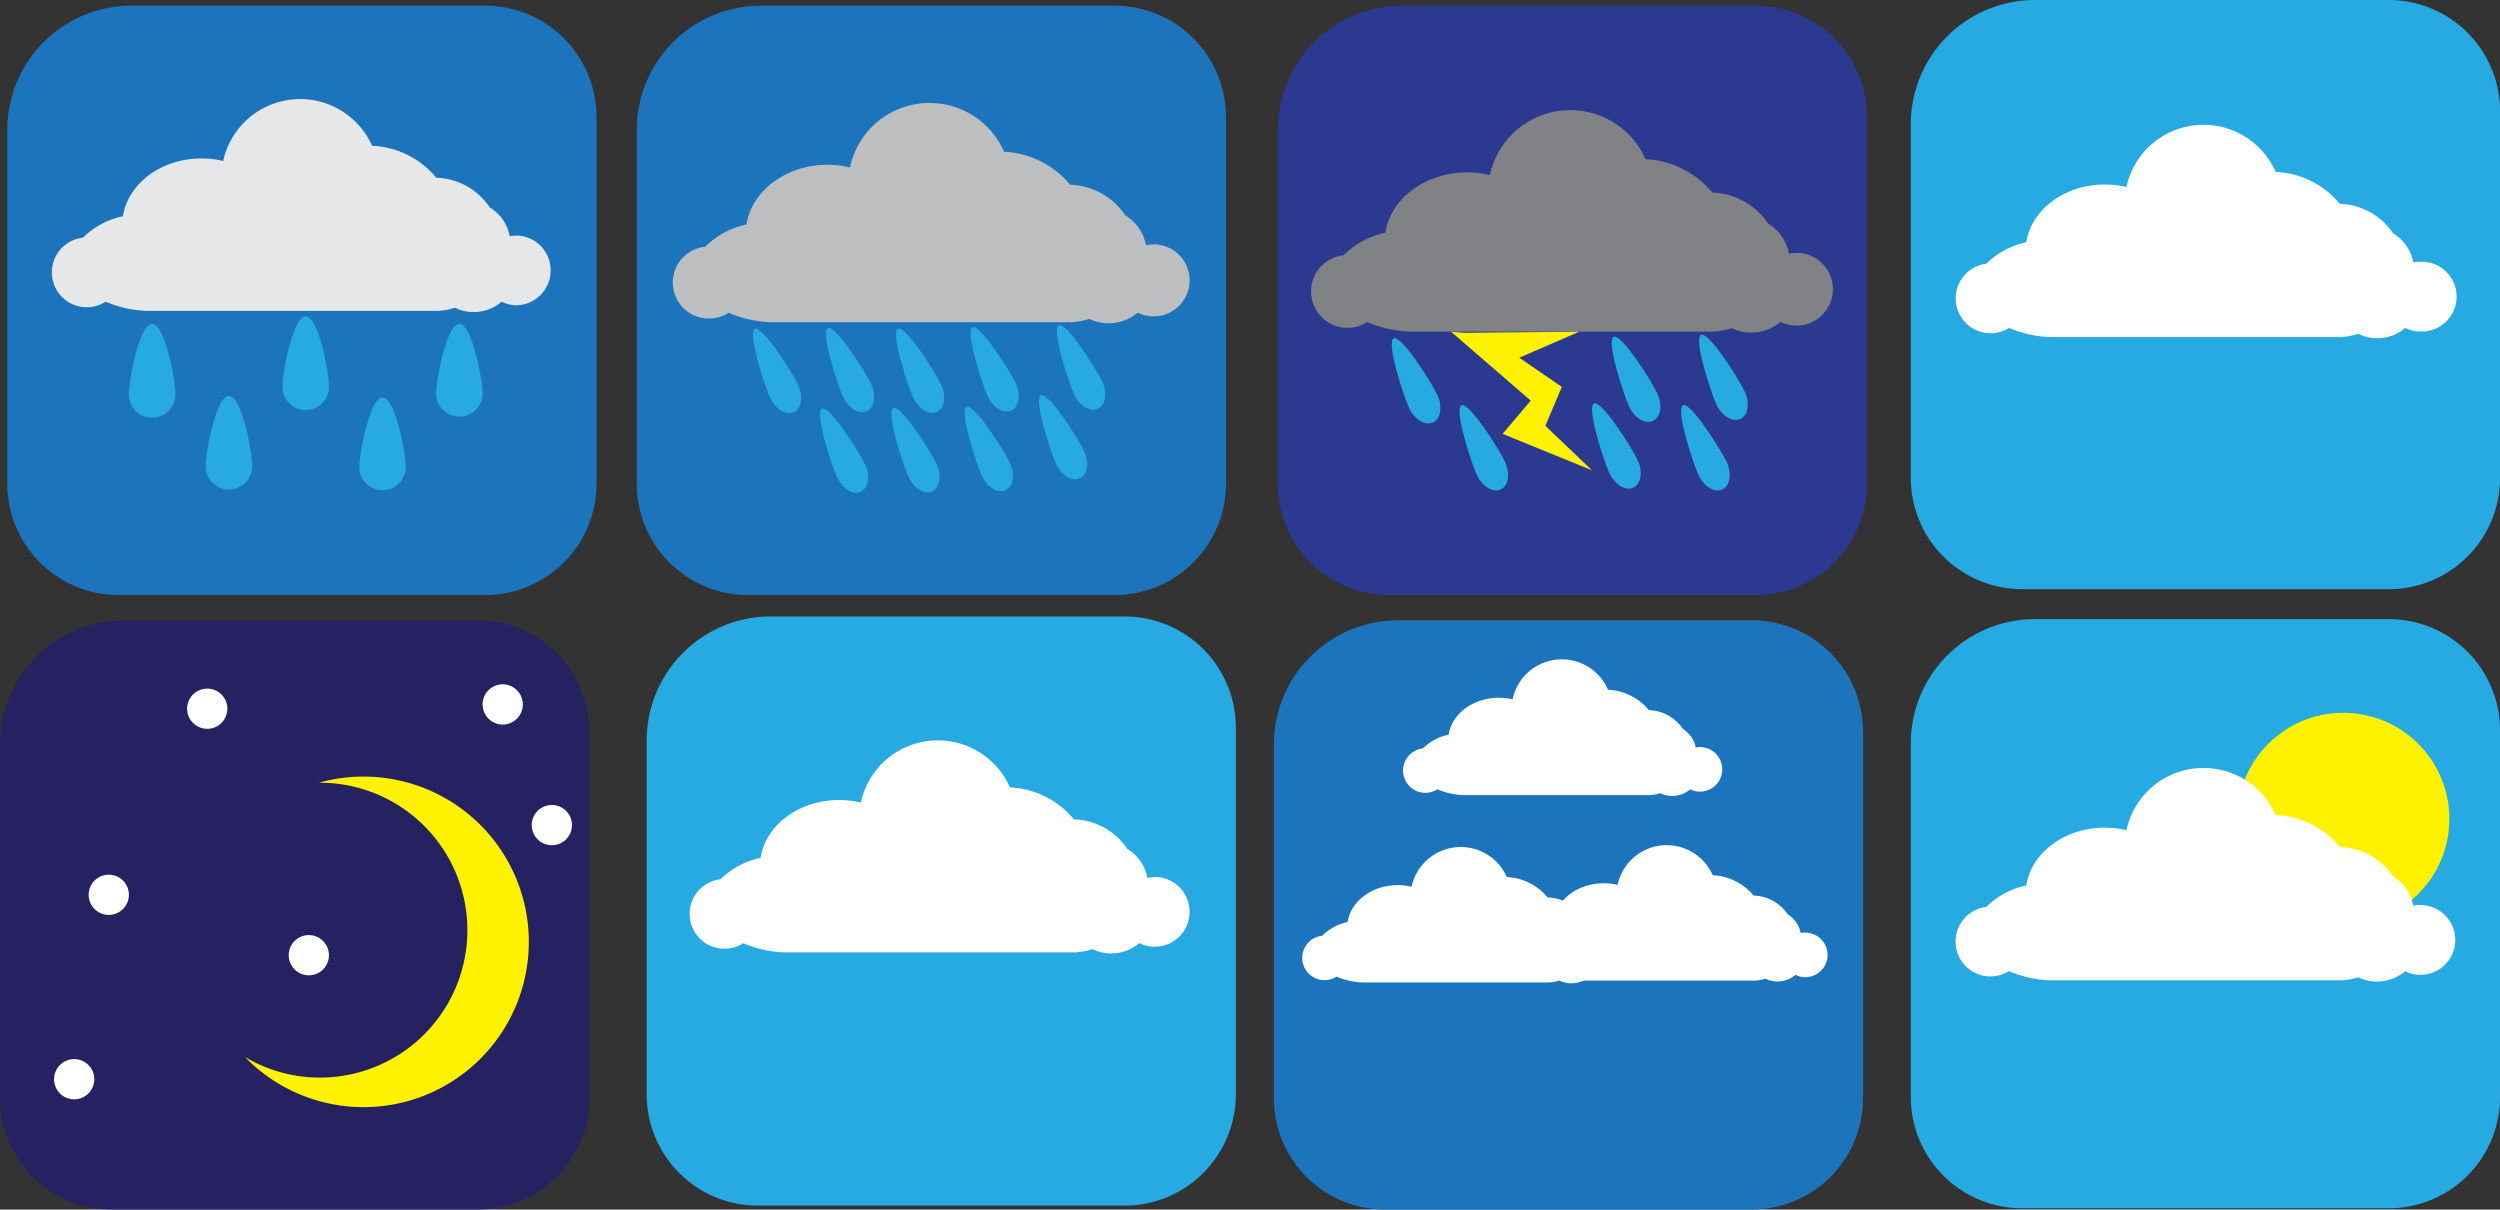 <svg xmlns="http://www.w3.org/2000/svg" viewBox="0 0 583.99 282.54"><rect x="0" y="0" width="583.99" height="282.54" fill="#333333" stroke="none"/><defs><style>.cls-1{fill:#1c75bc;}.cls-2{fill:#2b3990;}.cls-3{fill:#27aae1;}.cls-4{fill:#262262;}.cls-5{fill:#e6e7e8;}.cls-6{fill:#fff;}.cls-7{fill:#bcbec0;}.cls-8{fill:#808285;}.cls-10,.cls-9{fill:#fff200;}.cls-10{stroke:#fff200;stroke-miterlimit:10;stroke-width:9px;}</style></defs><g id="Layer_10" data-name="Layer 10"><path class="cls-1" d="M30.71,1.33h82.63a26,26,0,0,1,26,26V113a26,26,0,0,1-26,26H27.71a26,26,0,0,1-26-26V30.33a29,29,0,0,1,29-29Z"/><path class="cls-1" d="M177.75,1.33h82.63a26,26,0,0,1,26,26V113a26,26,0,0,1-26,26H174.75a26,26,0,0,1-26-26V30.33A29,29,0,0,1,177.75,1.33Z"/><path class="cls-2" d="M327.5,1.33h82.63a26,26,0,0,1,26,26V113a26,26,0,0,1-26,26H324.5a26,26,0,0,1-26-26V30.33a29,29,0,0,1,29-29Z"/><path class="cls-3" d="M475.36,0H558a26,26,0,0,1,26,26v85.63a26,26,0,0,1-26,26H472.36a26,26,0,0,1-26-26V29A29,29,0,0,1,475.36,0Z"/><path class="cls-3" d="M475.36,144.62H558a26,26,0,0,1,26,26v85.63a26,26,0,0,1-26,26H472.36a26,26,0,0,1-26-26V173.62A29,29,0,0,1,475.36,144.62Z"/><path class="cls-1" d="M326.58,144.91H409.2a26,26,0,0,1,26,26v85.63a26,26,0,0,1-26,26H323.58a26,26,0,0,1-26-26V173.91A29,29,0,0,1,326.58,144.91Z"/><path class="cls-4" d="M29,144.91h82.63a26,26,0,0,1,26,26v85.63a26,26,0,0,1-26,26H26a26,26,0,0,1-26-26V173.91A29,29,0,0,1,29,144.91Z"/><path class="cls-3" d="M180.06,144h82.63a26,26,0,0,1,26,26v85.63a26,26,0,0,1-26,26H177.06a26,26,0,0,1-26-26V173A29,29,0,0,1,180.06,144Z"/><path class="cls-5" d="M274.44,324.43a7.88,7.88,0,0,0-1.69.18,10.12,10.12,0,0,0-4.7-6.79,15.57,15.57,0,0,0-12.46-6.9,20.67,20.67,0,0,0-15-7.47A18.41,18.41,0,0,0,205.8,307a22.22,22.22,0,0,0-5.08-.59c-9.39,0-17.14,5.88-18.34,13.51a18.68,18.68,0,0,0-9.33,5,8.15,8.15,0,1,0,5.3,14.95,26.51,26.51,0,0,0,9.74,2.15v0h68.17V342a15.32,15.32,0,0,0,3.66-.72,10,10,0,0,0,10.93-1.41,8,8,0,0,0,3.59.84,8.15,8.15,0,0,0,0-16.29Z" transform="translate(-153.67 -269.4)"/><path class="cls-6" d="M719.09,330.53a7.79,7.79,0,0,0-1.68.18,10.15,10.15,0,0,0-4.7-6.79,15.57,15.57,0,0,0-12.46-6.9,20.64,20.64,0,0,0-15-7.47,18.41,18.41,0,0,0-34.85,3.54,22.07,22.07,0,0,0-5.07-.59c-9.39,0-17.14,5.88-18.34,13.51a18.68,18.68,0,0,0-9.33,5A8.15,8.15,0,1,0,623,346a26.31,26.31,0,0,0,9.73,2.14v0h68.18v-.05a15.32,15.32,0,0,0,3.66-.72A10,10,0,0,0,715.51,346a8,8,0,0,0,3.58.84,8.15,8.15,0,1,0,0-16.29Z" transform="translate(-153.67 -269.4)"/><path class="cls-6" d="M423.4,474.31a8.39,8.39,0,0,0-1.68.18A10.13,10.13,0,0,0,417,467.7a15.56,15.56,0,0,0-12.46-6.9,20.67,20.67,0,0,0-14.95-7.47,18.41,18.41,0,0,0-34.84,3.55,21.53,21.53,0,0,0-5.07-.6c-9.39,0-17.15,5.88-18.35,13.51a18.53,18.53,0,0,0-9.32,5,8.14,8.14,0,1,0,5.29,14.94,26.36,26.36,0,0,0,9.74,2.15v0h68.18v-.05a15.23,15.23,0,0,0,3.65-.71,10.2,10.2,0,0,0,4.38,1,10.09,10.09,0,0,0,6.55-2.41,8.15,8.15,0,1,0,3.59-15.46Z" transform="translate(-153.67 -269.4)"/><path class="cls-6" d="M575.37,487.24a5.32,5.32,0,0,0-1.07.11,6.46,6.46,0,0,0-3-4.33,9.94,9.94,0,0,0-8-4.41,13.13,13.13,0,0,0-9.54-4.76,11.74,11.74,0,0,0-22.23,2.26,13.75,13.75,0,0,0-3.24-.38c-6,0-10.94,3.75-11.71,8.62a11.94,11.94,0,0,0-5.95,3.21,5.2,5.2,0,1,0,3.38,9.54,16.78,16.78,0,0,0,6.22,1.37h43.51v0a10.12,10.12,0,0,0,2.33-.45,6.43,6.43,0,0,0,7-.9,5.2,5.2,0,1,0,2.29-9.86Z" transform="translate(-153.67 -269.4)"/><path class="cls-6" d="M550.85,443.9a4.68,4.68,0,0,0-1.07.12,6.52,6.52,0,0,0-3-4.34,9.91,9.91,0,0,0-7.95-4.4,13.18,13.18,0,0,0-9.54-4.77A11.75,11.75,0,0,0,507,432.78a13.61,13.61,0,0,0-3.23-.38c-6,0-10.94,3.75-11.71,8.62a11.86,11.86,0,0,0-6,3.21,5.2,5.2,0,1,0,3.38,9.54,16.77,16.77,0,0,0,6.21,1.37h43.51v0a9.91,9.91,0,0,0,2.33-.45,6.44,6.44,0,0,0,7-.9,5.2,5.2,0,1,0,2.29-9.87Z" transform="translate(-153.67 -269.4)"/><path class="cls-6" d="M527.27,487.66a4.83,4.83,0,0,0-1.08.12,6.47,6.47,0,0,0-3-4.34,9.93,9.93,0,0,0-8-4.4,13.21,13.21,0,0,0-9.54-4.77,11.75,11.75,0,0,0-22.24,2.27,13.69,13.69,0,0,0-3.24-.38c-6,0-10.94,3.75-11.7,8.62a11.86,11.86,0,0,0-5.95,3.21,5.2,5.2,0,1,0,3.37,9.54,16.82,16.82,0,0,0,6.22,1.37h43.51v0a9.91,9.91,0,0,0,2.33-.45,6.44,6.44,0,0,0,7-.9,5.2,5.2,0,1,0,2.29-9.87Z" transform="translate(-153.67 -269.4)"/><path class="cls-3" d="M194.63,361.29a5.43,5.43,0,1,1-10.85,0c0-3,2.43-16.21,5.43-16.21S194.63,358.3,194.63,361.29Z" transform="translate(-153.67 -269.4)"/><path class="cls-3" d="M212.57,378.1a5.43,5.43,0,1,1-10.85,0c0-3,2.43-16.22,5.43-16.22S212.57,375.1,212.57,378.1Z" transform="translate(-153.67 -269.4)"/><path class="cls-3" d="M230.51,359.53a5.43,5.43,0,1,1-10.85,0c0-3,2.43-16.22,5.43-16.22S230.51,356.53,230.51,359.53Z" transform="translate(-153.67 -269.4)"/><path class="cls-3" d="M248.46,378.48a5.43,5.43,0,0,1-10.86,0c0-3,2.43-16.21,5.43-16.21S248.46,375.49,248.46,378.48Z" transform="translate(-153.67 -269.4)"/><path class="cls-3" d="M266.4,361.29a5.43,5.43,0,1,1-10.86,0c0-3,2.43-16.21,5.43-16.21S266.4,358.3,266.4,361.29Z" transform="translate(-153.67 -269.4)"/><path class="cls-7" d="M423.1,326.5a8.26,8.26,0,0,0-1.73.18,10.51,10.51,0,0,0-4.86-7,16.06,16.06,0,0,0-12.86-7.12,21.31,21.31,0,0,0-15.43-7.71,19,19,0,0,0-36,3.66,22.44,22.44,0,0,0-5.24-.62c-9.69,0-17.7,6.08-18.94,13.95a19.15,19.15,0,0,0-9.62,5.2,8.4,8.4,0,0,0,.92,16.76,8.31,8.31,0,0,0,4.54-1.34A27.1,27.1,0,0,0,334,344.67v0h70.38v-.05a15.73,15.73,0,0,0,3.77-.73,10.43,10.43,0,0,0,11.28-1.46,8.41,8.41,0,1,0,3.7-15.95Z" transform="translate(-153.67 -269.4)"/><path class="cls-3" d="M357.14,359.07c1.26,2.69.83,5.55-1,6.39s-4.26-.66-5.52-3.35-5.35-15.24-3.56-16.08S355.89,356.38,357.14,359.07Z" transform="translate(-153.67 -269.4)"/><path class="cls-3" d="M372.44,377.78c1.25,2.69.82,5.55-1,6.39s-4.27-.67-5.53-3.36-5.35-15.24-3.56-16.08S371.18,375.08,372.44,377.78Z" transform="translate(-153.67 -269.4)"/><path class="cls-3" d="M390.92,358.91c1.26,2.69.83,5.55-1,6.39s-4.26-.66-5.52-3.35-5.35-15.24-3.56-16.08S389.66,356.22,390.92,358.91Z" transform="translate(-153.67 -269.4)"/><path class="cls-3" d="M389.56,377.51c1.25,2.69.82,5.55-1,6.39s-4.27-.66-5.53-3.35-5.35-15.24-3.56-16.08S388.3,374.82,389.56,377.51Z" transform="translate(-153.67 -269.4)"/><path class="cls-3" d="M411.12,358.47c1.25,2.69.82,5.55-1,6.39s-4.27-.66-5.53-3.35-5.35-15.24-3.56-16.08S409.86,355.78,411.12,358.47Z" transform="translate(-153.67 -269.4)"/><path class="cls-3" d="M355.75,377.88c1.25,2.69.82,5.55-1,6.39s-4.27-.67-5.53-3.36-5.35-15.24-3.56-16.08S354.49,375.18,355.75,377.88Z" transform="translate(-153.67 -269.4)"/><path class="cls-3" d="M406.91,374.75c1.25,2.69.82,5.55-1,6.39s-4.27-.67-5.53-3.36-5.35-15.24-3.56-16.08S405.65,372.06,406.91,374.75Z" transform="translate(-153.67 -269.4)"/><path class="cls-3" d="M340.1,359.27c1.25,2.7.82,5.56-1,6.39s-4.27-.66-5.53-3.35-5.35-15.24-3.56-16.08S338.84,356.58,340.1,359.27Z" transform="translate(-153.67 -269.4)"/><path class="cls-3" d="M373.51,359.24c1.26,2.69.83,5.55-1,6.39s-4.26-.66-5.52-3.35-5.35-15.24-3.56-16.08S372.26,356.55,373.51,359.24Z" transform="translate(-153.67 -269.4)"/><path class="cls-8" d="M573.33,328.49a8.55,8.55,0,0,0-1.76.19,10.56,10.56,0,0,0-4.91-7.09,16.24,16.24,0,0,0-13-7.2,21.55,21.55,0,0,0-15.6-7.8,19.21,19.21,0,0,0-36.36,3.7,23,23,0,0,0-5.3-.62c-9.8,0-17.89,6.14-19.14,14.1a19.3,19.3,0,0,0-9.73,5.26,8.5,8.5,0,1,0,5.52,15.59,27.44,27.44,0,0,0,10.16,2.24v0h71.15v-.05a16.58,16.58,0,0,0,3.82-.75,10.55,10.55,0,0,0,11.4-1.47,8.5,8.5,0,1,0,3.75-16.13Z" transform="translate(-153.67 -269.4)"/><path class="cls-3" d="M540.79,361.26c1.28,2.72.84,5.61-1,6.46s-4.31-.67-5.58-3.39-5.41-15.41-3.6-16.25S539.52,358.54,540.79,361.26Z" transform="translate(-153.67 -269.4)"/><path class="cls-3" d="M536.2,376.85c1.28,2.72.84,5.62-1,6.46s-4.31-.67-5.58-3.39-5.41-15.4-3.6-16.25S534.93,374.13,536.2,376.85Z" transform="translate(-153.67 -269.4)"/><path class="cls-3" d="M561.21,360.81c1.27,2.72.83,5.62-1,6.46s-4.32-.67-5.59-3.39-5.41-15.4-3.59-16.25S559.94,358.09,561.21,360.81Z" transform="translate(-153.67 -269.4)"/><path class="cls-3" d="M505.23,377.27c1.27,2.72.84,5.61-1,6.46s-4.31-.67-5.58-3.4-5.41-15.4-3.6-16.25S504,374.55,505.23,377.27Z" transform="translate(-153.67 -269.4)"/><path class="cls-3" d="M557,377.27c1.27,2.72.83,5.61-1,6.46s-4.31-.67-5.58-3.4-5.41-15.4-3.6-16.25S555.68,374.55,557,377.27Z" transform="translate(-153.67 -269.4)"/><path class="cls-3" d="M489.41,361.62c1.27,2.73.84,5.62-1,6.46s-4.31-.67-5.58-3.39-5.41-15.4-3.6-16.25S488.14,358.9,489.41,361.62Z" transform="translate(-153.67 -269.4)"/><polygon class="cls-9" points="342.17 77.74 368.9 77.49 354.89 83.56 364.84 90.38 360.99 99.47 371.9 109.87 351.01 101.35 357.57 93.58 338.96 77.49 342.17 77.74"/><circle class="cls-10" cx="547.38" cy="191.28" r="20.28"/><path class="cls-9" d="M228.41,521.12a34.44,34.44,0,1,0,0-68.88h-.25a38.61,38.61,0,1,1-17.26,64.08A34.25,34.25,0,0,0,228.41,521.12Z" transform="translate(-153.67 -269.4)"/><circle class="cls-6" cx="48.41" cy="165.55" r="4.7"/><circle class="cls-6" cx="117.43" cy="164.55" r="4.7"/><circle class="cls-6" cx="128.91" cy="192.74" r="4.7"/><circle class="cls-6" cx="72.14" cy="223.13" r="4.7"/><circle class="cls-6" cx="25.41" cy="209.02" r="4.7"/><circle class="cls-6" cx="17.33" cy="252.1" r="4.7"/><path class="cls-6" d="M719.09,480.77a7.79,7.79,0,0,0-1.68.18,10.15,10.15,0,0,0-4.7-6.79,15.57,15.57,0,0,0-12.46-6.9,20.67,20.67,0,0,0-15-7.47,18.41,18.41,0,0,0-34.85,3.54,22.07,22.07,0,0,0-5.07-.59c-9.39,0-17.14,5.88-18.34,13.51a18.68,18.68,0,0,0-9.33,5,8.15,8.15,0,1,0,5.3,15,26.31,26.31,0,0,0,9.73,2.15v0h68.18v0a15.82,15.82,0,0,0,3.66-.71,10.1,10.1,0,0,0,10.93-1.41,8.15,8.15,0,1,0,3.58-15.46Z" transform="translate(-153.67 -269.4)"/></g></svg>